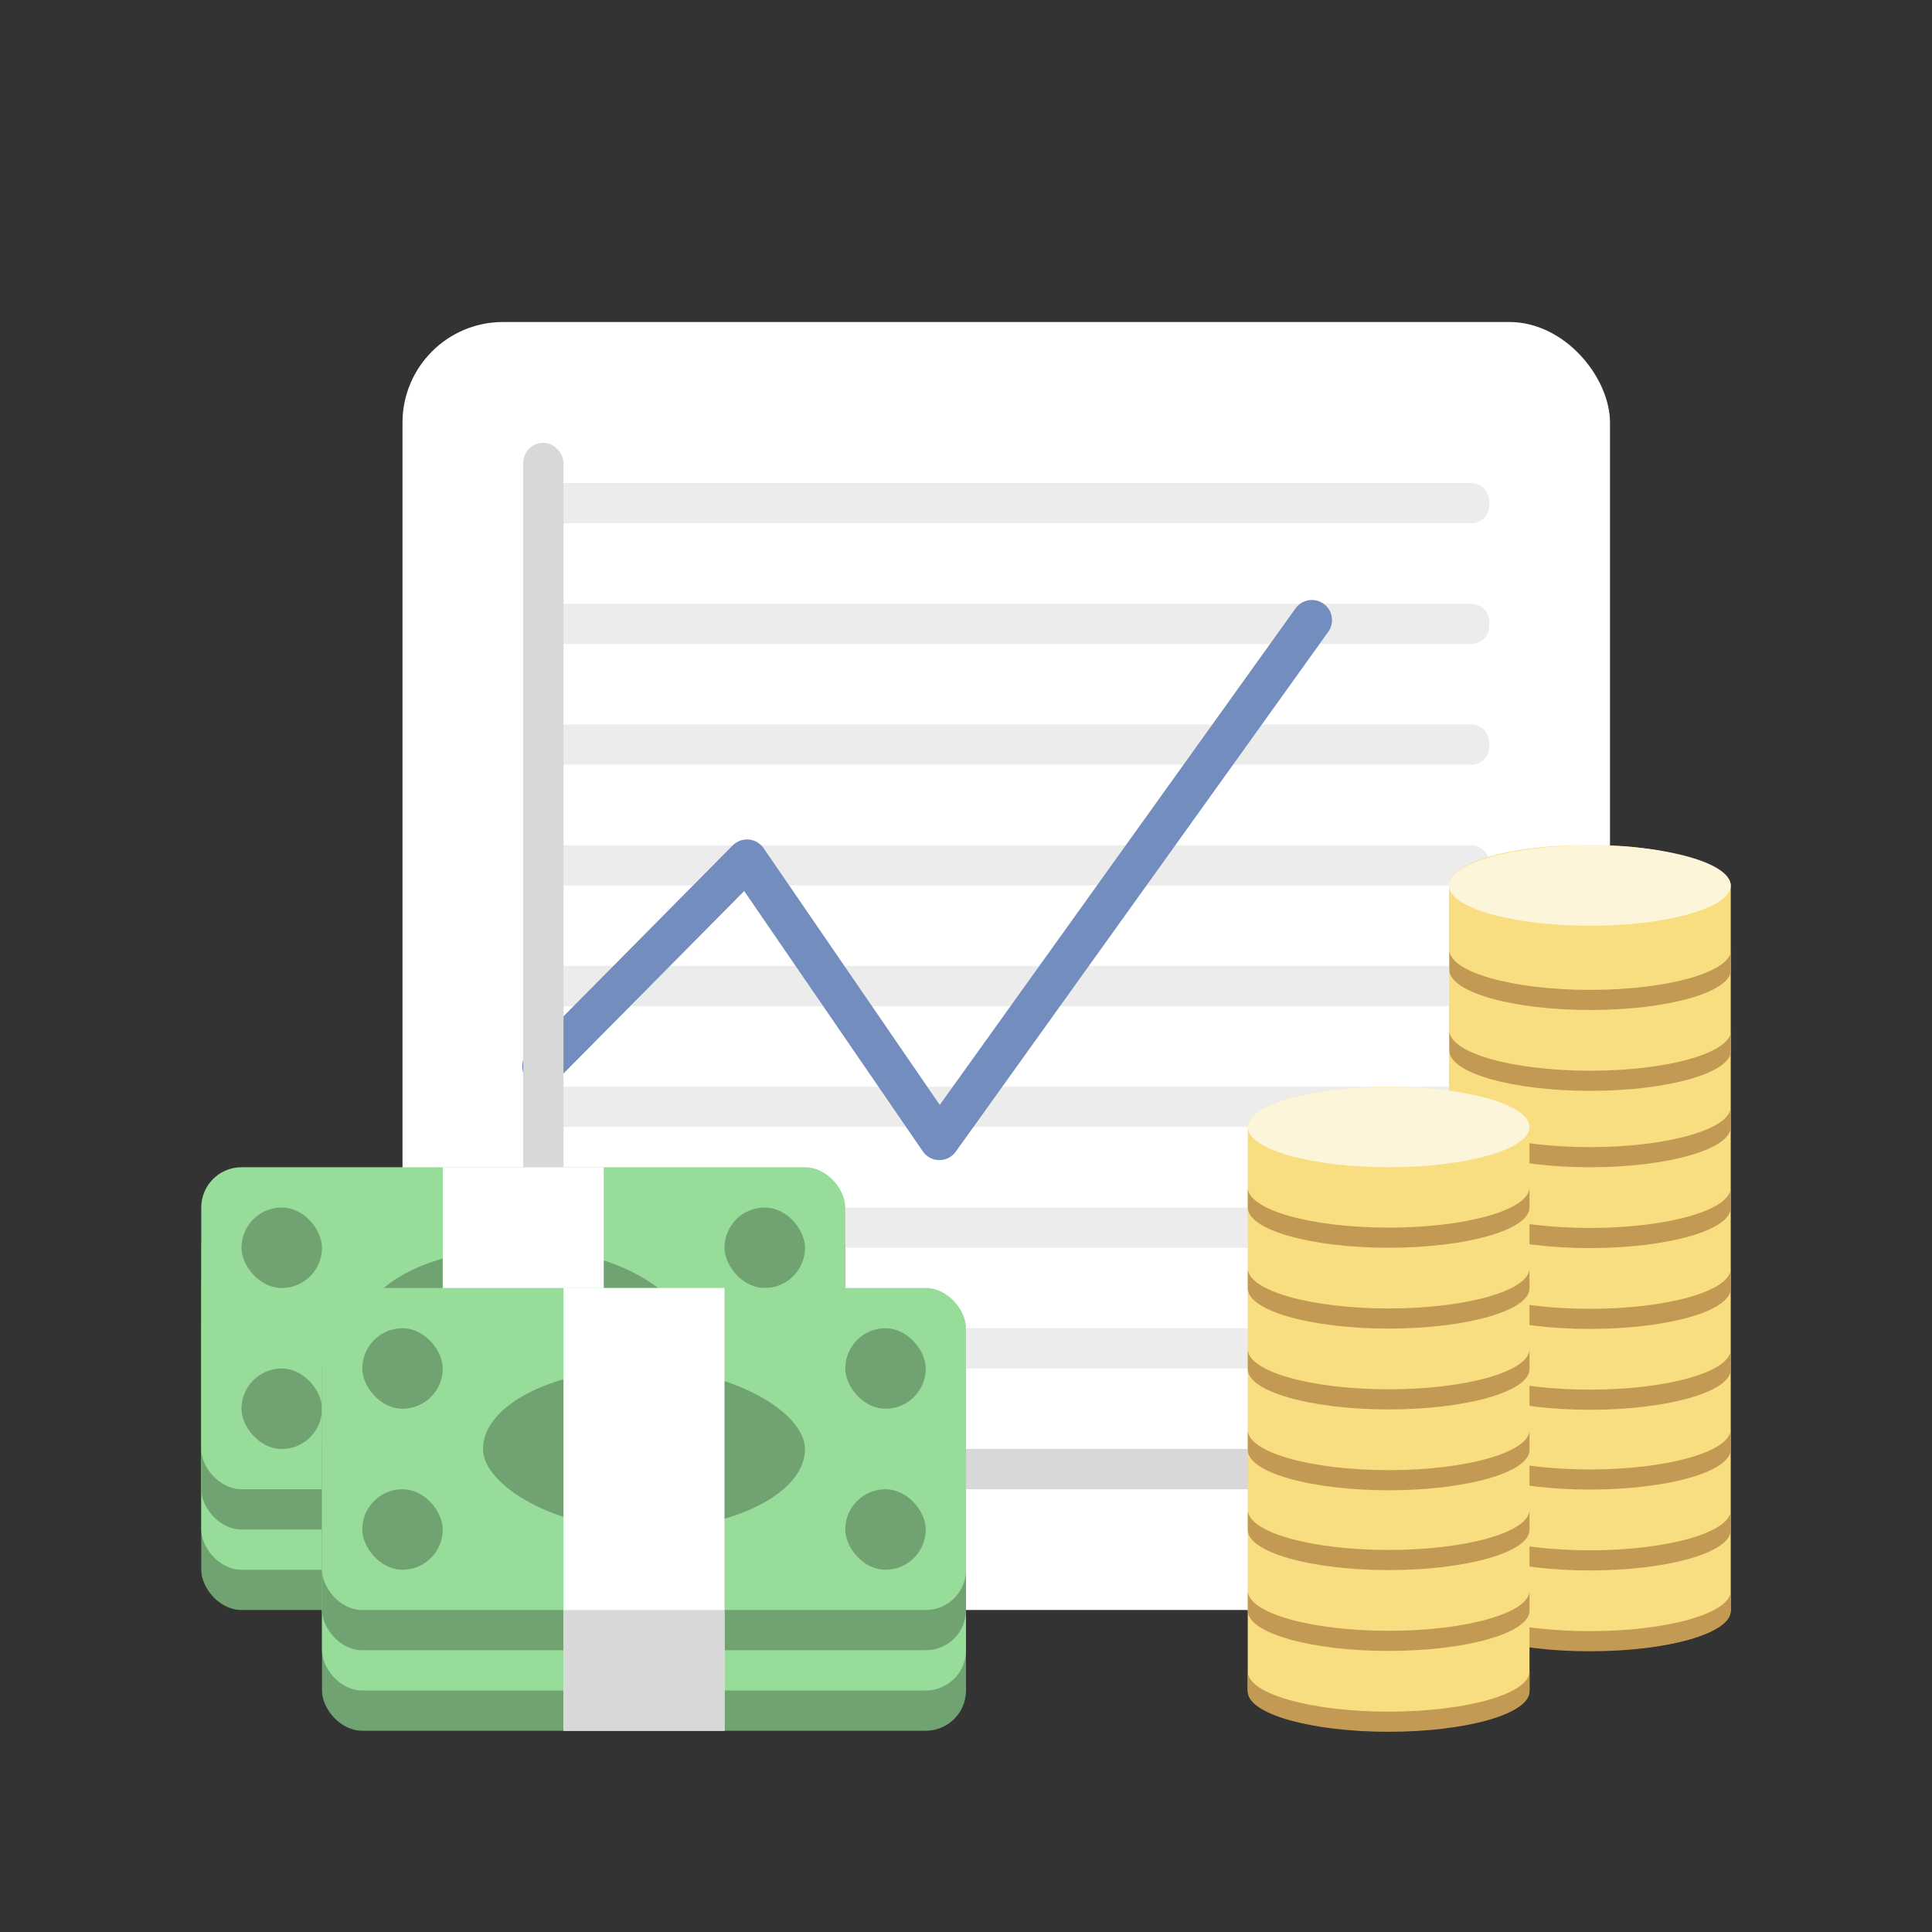 <?xml version="1.0" encoding="UTF-8" standalone="no"?>
<svg
   xmlns:dc="http://purl.org/dc/elements/1.1/"
   xmlns:cc="http://creativecommons.org/ns#"
   xmlns:rdf="http://www.w3.org/1999/02/22-rdf-syntax-ns#"
   xmlns:svg="http://www.w3.org/2000/svg"
   xmlns="http://www.w3.org/2000/svg"
   xmlns:sodipodi="http://sodipodi.sourceforge.net/DTD/sodipodi-0.dtd"
   xmlns:inkscape="http://www.inkscape.org/namespaces/inkscape"
   viewBox="0 0 192 192"
   version="1.1"
   id="svg16"
   sodipodi:docname="gnucash.svg"
   inkscape:version="0.92.4 (5da689c313, 2019-01-14)">
  <rect x="0" y="0" width="192" height="192" fill="#333333" stroke="none"/>
  <sodipodi:namedview
     pagecolor="#ffffff"
     bordercolor="#666666"
     borderopacity="1"
     objecttolerance="10"
     gridtolerance="10"
     guidetolerance="10"
     inkscape:pageopacity="0"
     inkscape:pageshadow="2"
     inkscape:window-width="1920"
     inkscape:window-height="1017"
     id="namedview18"
     showgrid="true"
     inkscape:zoom="4.9166667"
     inkscape:cx="95.363246"
     inkscape:cy="91.700935"
     inkscape:window-x="-8"
     inkscape:window-y="-8"
     inkscape:window-maximized="1"
     inkscape:current-layer="svg16"
     inkscape:snap-global="true">
    <inkscape:grid
       type="xygrid"
       id="grid827"
       spacingx="4"
       spacingy="4" />
  </sodipodi:namedview>
  <defs
     id="defs4">
    <style
       id="style2">.a{fill:none;stroke:#b1b5bd;stroke-linecap:round;stroke-linejoin:round;isolation:isolate;opacity:0.63;}</style>
  </defs>
  <rect
     style="opacity:1;vector-effect:none;fill:#ffffff;fill-opacity:1;fill-rule:evenodd;stroke:none;stroke-width:4;stroke-linecap:round;stroke-linejoin:round;stroke-miterlimit:4;stroke-dasharray:none;paint-order:stroke fill markers"
     id="rect829"
     width="120"
     height="128"
     x="40"
     y="32"
     rx="10" />
  <path
     style="opacity:1;vector-effect:none;fill:#ececec;fill-opacity:1;fill-rule:evenodd;stroke:none;stroke-width:4;stroke-linecap:round;stroke-linejoin:round;stroke-miterlimit:4;stroke-dasharray:none;paint-order:stroke fill markers"
     d="M 53.797 48 C 52.802 48 52 48.802 52 49.797 L 52 50.203 C 52 51.198 52.802 52 53.797 52 L 146.203 52 C 147.198 52 148 51.198 148 50.203 L 148 49.797 C 148 48.802 147.198 48 146.203 48 L 53.797 48 z M 53.797 60 C 52.802 60 52 60.802 52 61.797 L 52 62.203 C 52 63.198 52.802 64 53.797 64 L 146.203 64 C 147.198 64 148 63.198 148 62.203 L 148 61.797 C 148 60.802 147.198 60 146.203 60 L 53.797 60 z M 53.797 72 C 52.802 72 52 72.802 52 73.797 L 52 74.203 C 52 75.198 52.802 76 53.797 76 L 146.203 76 C 147.198 76 148 75.198 148 74.203 L 148 73.797 C 148 72.802 147.198 72 146.203 72 L 53.797 72 z M 53.797 84 C 52.802 84 52 84.802 52 85.797 L 52 86.203 C 52 87.198 52.802 88 53.797 88 L 146.203 88 C 147.198 88 148 87.198 148 86.203 L 148 85.797 C 148 84.802 147.198 84 146.203 84 L 53.797 84 z M 53.797 96 C 52.802 96 52 96.802 52 97.797 L 52 98.203 C 52 99.198 52.802 100 53.797 100 L 146.203 100 C 147.198 100 148 99.198 148 98.203 L 148 97.797 C 148 96.802 147.198 96 146.203 96 L 53.797 96 z M 53.797 108 C 52.802 108 52 108.802 52 109.797 L 52 110.203 C 52 111.198 52.802 112 53.797 112 L 146.203 112 C 147.198 112 148 111.198 148 110.203 L 148 109.797 C 148 108.802 147.198 108 146.203 108 L 53.797 108 z M 53.797 120 C 52.802 120 52 120.802 52 121.797 L 52 122.203 C 52 123.198 52.802 124 53.797 124 L 146.203 124 C 147.198 124 148 123.198 148 122.203 L 148 121.797 C 148 120.802 147.198 120 146.203 120 L 53.797 120 z M 53.797 132 C 52.802 132 52 132.802 52 133.797 L 52 134.203 C 52 135.198 52.802 136 53.797 136 L 146.203 136 C 147.198 136 148 135.198 148 134.203 L 148 133.797 C 148 132.802 147.198 132 146.203 132 L 53.797 132 z "
     id="rect1447" />
  <path
     style="fill:none;stroke:#728dbe;stroke-width:4;stroke-linecap:round;stroke-linejoin:round;stroke-miterlimit:4;stroke-dasharray:none;stroke-opacity:1"
     d="M 53.898,105.966 74.237,85.424 93.356,113.288 130.373,61.627"
     id="path1445"
     inkscape:connector-curvature="0" />
  <rect
     style="opacity:1;vector-effect:none;fill:#d8d8d8;fill-opacity:1;fill-rule:evenodd;stroke:none;stroke-width:4;stroke-linecap:round;stroke-linejoin:round;stroke-miterlimit:4;stroke-dasharray:none;paint-order:stroke fill markers"
     id="rect1345"
     width="4"
     height="104"
     x="52"
     y="44"
     ry="2" />
  <rect
     style="opacity:1;vector-effect:none;fill:#d8d8d8;fill-opacity:1;fill-rule:evenodd;stroke:none;stroke-width:4;stroke-linecap:round;stroke-linejoin:round;stroke-miterlimit:4;stroke-dasharray:none;paint-order:stroke fill markers"
     id="rect1347"
     width="96"
     height="4"
     x="52"
     y="144"
     ry="2" />
  <rect
     style="opacity:1;vector-effect:none;fill:#f9de81;fill-opacity:1;fill-rule:evenodd;stroke:none;stroke-width:4;stroke-linecap:round;stroke-linejoin:round;stroke-miterlimit:4;stroke-dasharray:none;paint-order:stroke fill markers"
     id="rect831-9-1-3"
     width="28"
     height="80"
     x="144"
     y="84"
     ry="4"
     rx="13.186" />
  <path
     style="opacity:1;vector-effect:none;fill:#c39a54;fill-opacity:1;fill-rule:evenodd;stroke:none;stroke-width:4;stroke-linecap:round;stroke-linejoin:round;stroke-miterlimit:4;stroke-dasharray:none;paint-order:stroke fill markers"
     d="M 144 110 L 144 112 C 144 114.216 150.244 116 158 116 C 165.756 116 172 114.216 172 112 L 172 110 C 172 112.216 165.756 114 158 114 C 150.244 114 144 112.216 144 110 z M 144 118.033 L 144 120.033 C 144 122.249 150.244 124.033 158 124.033 C 165.756 124.033 172 122.249 172 120.033 L 172 118.033 C 172 120.249 165.756 122.033 158 122.033 C 150.244 122.033 144 120.249 144 118.033 z M 144 126.068 L 144 128.068 C 144 130.284 150.244 132.068 158 132.068 C 165.756 132.068 172 130.284 172 128.068 L 172 126.068 C 172 128.284 165.756 130.068 158 130.068 C 150.244 130.068 144 128.284 144 126.068 z M 144 134.102 L 144 136.102 C 144 138.318 150.244 140.102 158 140.102 C 165.756 140.102 172 138.318 172 136.102 L 172 134.102 C 172 136.318 165.756 138.102 158 138.102 C 150.244 138.102 144 136.318 144 134.102 z M 144 142.033 L 144 144.033 C 144 146.249 150.244 148.033 158 148.033 C 165.756 148.033 172 146.249 172 144.033 L 172 142.033 C 172 144.249 165.756 146.033 158 146.033 C 150.244 146.033 144 144.249 144 142.033 z M 144 150.068 L 144 152.068 C 144 154.284 150.244 156.068 158 156.068 C 165.756 156.068 172 154.284 172 152.068 L 172 150.068 C 172 152.284 165.756 154.068 158 154.068 C 150.244 154.068 144 152.284 144 150.068 z M 144 158.102 L 144 160.102 C 144 162.318 150.244 164.102 158 164.102 C 165.756 164.102 172 162.318 172 160.102 L 172 158.102 C 172 160.318 165.756 162.102 158 162.102 C 150.244 162.102 144 160.318 144 158.102 z "
     id="rect831-4-6-3-57-5" />
  <rect
     style="opacity:1;vector-effect:none;fill:#f9de81;fill-opacity:1;fill-rule:evenodd;stroke:none;stroke-width:4;stroke-linecap:round;stroke-linejoin:round;stroke-miterlimit:4;stroke-dasharray:none;paint-order:stroke fill markers"
     id="rect831-4-6-3"
     width="28"
     height="64"
     x="124"
     y="108"
     ry="4"
     rx="13.949" />
  <ellipse
     style="opacity:1;vector-effect:none;fill:#fdf5d9;fill-opacity:1;fill-rule:evenodd;stroke:none;stroke-width:4;stroke-linecap:round;stroke-linejoin:round;stroke-miterlimit:4;stroke-dasharray:none;paint-order:stroke fill markers"
     id="path898"
     cx="138"
     cy="112"
     rx="14"
     ry="4" />
  <ellipse
     style="opacity:1;vector-effect:none;fill:#fdf5d9;fill-opacity:1;fill-rule:evenodd;stroke:none;stroke-width:4;stroke-linecap:round;stroke-linejoin:round;stroke-miterlimit:4;stroke-dasharray:none;paint-order:stroke fill markers"
     id="path1029"
     cx="158"
     cy="88"
     rx="14"
     ry="4" />
  <path
     style="opacity:1;vector-effect:none;fill:#c39a54;fill-opacity:1;fill-rule:evenodd;stroke:none;stroke-width:4;stroke-linecap:round;stroke-linejoin:round;stroke-miterlimit:4;stroke-dasharray:none;paint-order:stroke fill markers"
     d="M 124 118 L 124 120 C 124 122.216 130.244 124 138 124 C 145.756 124 152 122.216 152 120 L 152 118 C 152 120.216 145.756 122 138 122 C 130.244 122 124 120.216 124 118 z "
     id="rect831-4-6-3-57" />
  <path
     inkscape:connector-curvature="0"
     style="opacity:1;vector-effect:none;fill:#c39a54;fill-opacity:1;fill-rule:evenodd;stroke:none;stroke-width:4;stroke-linecap:round;stroke-linejoin:round;stroke-miterlimit:4;stroke-dasharray:none;paint-order:stroke fill markers"
     d="m 124,126.034 v 2 c 0,2.216 6.244,4 14,4 7.756,0 14,-1.784 14,-4 v -2 c 0,2.216 -6.244,4 -14,4 -7.756,0 -14,-1.784 -14,-4 z"
     id="rect831-4-6-3-57-9" />
  <path
     inkscape:connector-curvature="0"
     style="opacity:1;vector-effect:none;fill:#c39a54;fill-opacity:1;fill-rule:evenodd;stroke:none;stroke-width:4;stroke-linecap:round;stroke-linejoin:round;stroke-miterlimit:4;stroke-dasharray:none;paint-order:stroke fill markers"
     d="m 124,134.068 v 2 c 0,2.216 6.244,4 14,4 7.756,0 14,-1.784 14,-4 v -2 c 0,2.216 -6.244,4 -14,4 -7.756,0 -14,-1.784 -14,-4 z"
     id="rect831-4-6-3-57-0" />
  <path
     inkscape:connector-curvature="0"
     style="opacity:1;vector-effect:none;fill:#c39a54;fill-opacity:1;fill-rule:evenodd;stroke:none;stroke-width:4;stroke-linecap:round;stroke-linejoin:round;stroke-miterlimit:4;stroke-dasharray:none;paint-order:stroke fill markers"
     d="m 124,142.102 v 2 c 0,2.216 6.244,4 14,4 7.756,0 14,-1.784 14,-4 v -2 c 0,2.216 -6.244,4 -14,4 -7.756,0 -14,-1.784 -14,-4 z"
     id="rect831-4-6-3-57-9-1" />
  <path
     inkscape:connector-curvature="0"
     style="opacity:1;vector-effect:none;fill:#c39a54;fill-opacity:1;fill-rule:evenodd;stroke:none;stroke-width:4;stroke-linecap:round;stroke-linejoin:round;stroke-miterlimit:4;stroke-dasharray:none;paint-order:stroke fill markers"
     d="m 124,150.034 v 2 c 0,2.216 6.244,4 14,4 7.756,0 14,-1.784 14,-4 v -2 c 0,2.216 -6.244,4 -14,4 -7.756,0 -14,-1.784 -14,-4 z"
     id="rect831-4-6-3-57-8" />
  <path
     inkscape:connector-curvature="0"
     style="opacity:1;vector-effect:none;fill:#c39a54;fill-opacity:1;fill-rule:evenodd;stroke:none;stroke-width:4;stroke-linecap:round;stroke-linejoin:round;stroke-miterlimit:4;stroke-dasharray:none;paint-order:stroke fill markers"
     d="m 124,158.068 v 2 c 0,2.216 6.244,4 14,4 7.756,0 14,-1.784 14,-4 v -2 c 0,2.216 -6.244,4 -14,4 -7.756,0 -14,-1.784 -14,-4 z"
     id="rect831-4-6-3-57-9-3" />
  <path
     inkscape:connector-curvature="0"
     style="opacity:1;vector-effect:none;fill:#c39a54;fill-opacity:1;fill-rule:evenodd;stroke:none;stroke-width:4;stroke-linecap:round;stroke-linejoin:round;stroke-miterlimit:4;stroke-dasharray:none;paint-order:stroke fill markers"
     d="m 124,166.102 v 2 c 0,2.216 6.244,4 14,4 7.756,0 14,-1.784 14,-4 v -2 c 0,2.216 -6.244,4 -14,4 -7.756,0 -14,-1.784 -14,-4 z"
     id="rect831-4-6-3-57-9-5" />
  <path
     inkscape:connector-curvature="0"
     style="opacity:1;vector-effect:none;fill:#c39a54;fill-opacity:1;fill-rule:evenodd;stroke:none;stroke-width:4;stroke-linecap:round;stroke-linejoin:round;stroke-miterlimit:4;stroke-dasharray:none;paint-order:stroke fill markers"
     d="m 144.034,94.374 v 2 c 0,2.216 6.244,4 14,4 7.756,0 14,-1.784 14,-4 v -2 c 0,2.216 -6.244,4 -14,4 -7.756,0 -14,-1.784 -14,-4 z m 0,8.033 v 2 c 0,2.216 6.244,4 14,4 7.756,0 14,-1.784 14,-4 v -2 c 0,2.216 -6.244,4 -14,4 -7.756,0 -14,-1.784 -14,-4 z"
     id="rect831-4-6-3-57-5-3"
     sodipodi:nodetypes="cssscsccssscsc" />
  <g
     id="g1244"
     transform="translate(0,-12)">
    <rect
       ry="4"
       y="140"
       x="20"
       height="32"
       width="64"
       id="rect1184"
       style="opacity:1;vector-effect:none;fill:#71a372;fill-opacity:1;fill-rule:evenodd;stroke:none;stroke-width:4;stroke-linecap:round;stroke-linejoin:round;stroke-miterlimit:4;stroke-dasharray:none;paint-order:stroke fill markers" />
    <rect
       ry="4"
       y="136"
       x="20"
       height="32"
       width="64"
       id="rect1184-5"
       style="opacity:1;vector-effect:none;fill:#98dc9a;fill-opacity:1;fill-rule:evenodd;stroke:none;stroke-width:4;stroke-linecap:round;stroke-linejoin:round;stroke-miterlimit:4;stroke-dasharray:none;paint-order:stroke fill markers" />
    <rect
       ry="4"
       y="132"
       x="20"
       height="32"
       width="64"
       id="rect1184-1"
       style="opacity:1;vector-effect:none;fill:#71a372;fill-opacity:1;fill-rule:evenodd;stroke:none;stroke-width:4;stroke-linecap:round;stroke-linejoin:round;stroke-miterlimit:4;stroke-dasharray:none;paint-order:stroke fill markers" />
    <rect
       ry="4"
       y="128"
       x="20"
       height="32"
       width="64"
       id="rect1184-5-4"
       style="opacity:1;vector-effect:none;fill:#98dc9a;fill-opacity:1;fill-rule:evenodd;stroke:none;stroke-width:4;stroke-linecap:round;stroke-linejoin:round;stroke-miterlimit:4;stroke-dasharray:none;paint-order:stroke fill markers" />
    <rect
       rx="16"
       ry="8"
       y="136"
       x="36"
       height="16"
       width="32"
       id="rect1231"
       style="opacity:1;vector-effect:none;fill:#71a372;fill-opacity:1;fill-rule:evenodd;stroke:none;stroke-width:4;stroke-linecap:round;stroke-linejoin:round;stroke-miterlimit:4;stroke-dasharray:none;paint-order:stroke fill markers" />
    <rect
       y="128"
       x="44"
       height="44"
       width="16"
       id="rect1219"
       style="opacity:1;vector-effect:none;fill:#ffffff;fill-opacity:1;fill-rule:evenodd;stroke:none;stroke-width:4;stroke-linecap:round;stroke-linejoin:round;stroke-miterlimit:4;stroke-dasharray:none;paint-order:stroke fill markers" />
    <rect
       y="160"
       x="44"
       height="12"
       width="16"
       id="rect1221"
       style="opacity:1;vector-effect:none;fill:#d8d8d8;fill-opacity:1;fill-rule:evenodd;stroke:none;stroke-width:4;stroke-linecap:round;stroke-linejoin:round;stroke-miterlimit:4;stroke-dasharray:none;paint-order:stroke fill markers" />
    <rect
       ry="4"
       y="132"
       x="24"
       height="8"
       width="8"
       id="rect1223"
       style="opacity:1;vector-effect:none;fill:#71a372;fill-opacity:1;fill-rule:evenodd;stroke:none;stroke-width:4;stroke-linecap:round;stroke-linejoin:round;stroke-miterlimit:4;stroke-dasharray:none;paint-order:stroke fill markers" />
    <rect
       ry="4"
       y="132"
       x="72"
       height="8"
       width="8"
       id="rect1225"
       style="opacity:1;vector-effect:none;fill:#71a372;fill-opacity:1;fill-rule:evenodd;stroke:none;stroke-width:4;stroke-linecap:round;stroke-linejoin:round;stroke-miterlimit:4;stroke-dasharray:none;paint-order:stroke fill markers" />
    <rect
       ry="4"
       y="148"
       x="72"
       height="8"
       width="8"
       id="rect1227"
       style="opacity:1;vector-effect:none;fill:#71a372;fill-opacity:1;fill-rule:evenodd;stroke:none;stroke-width:4;stroke-linecap:round;stroke-linejoin:round;stroke-miterlimit:4;stroke-dasharray:none;paint-order:stroke fill markers" />
    <rect
       ry="4"
       y="148"
       x="24"
       height="8"
       width="8"
       id="rect1229"
       style="opacity:1;vector-effect:none;fill:#71a372;fill-opacity:1;fill-rule:evenodd;stroke:none;stroke-width:4;stroke-linecap:round;stroke-linejoin:round;stroke-miterlimit:4;stroke-dasharray:none;paint-order:stroke fill markers" />
  </g>
  <g
     transform="translate(12)"
     id="g1244-0">
    <rect
       ry="4"
       y="140"
       x="20"
       height="32"
       width="64"
       id="rect1184-54"
       style="opacity:1;vector-effect:none;fill:#71a372;fill-opacity:1;fill-rule:evenodd;stroke:none;stroke-width:4;stroke-linecap:round;stroke-linejoin:round;stroke-miterlimit:4;stroke-dasharray:none;paint-order:stroke fill markers" />
    <rect
       ry="4"
       y="136"
       x="20"
       height="32"
       width="64"
       id="rect1184-5-40"
       style="opacity:1;vector-effect:none;fill:#98dc9a;fill-opacity:1;fill-rule:evenodd;stroke:none;stroke-width:4;stroke-linecap:round;stroke-linejoin:round;stroke-miterlimit:4;stroke-dasharray:none;paint-order:stroke fill markers" />
    <rect
       ry="4"
       y="132"
       x="20"
       height="32"
       width="64"
       id="rect1184-1-4"
       style="opacity:1;vector-effect:none;fill:#71a372;fill-opacity:1;fill-rule:evenodd;stroke:none;stroke-width:4;stroke-linecap:round;stroke-linejoin:round;stroke-miterlimit:4;stroke-dasharray:none;paint-order:stroke fill markers" />
    <rect
       ry="4"
       y="128"
       x="20"
       height="32"
       width="64"
       id="rect1184-5-4-9"
       style="opacity:1;vector-effect:none;fill:#98dc9a;fill-opacity:1;fill-rule:evenodd;stroke:none;stroke-width:4;stroke-linecap:round;stroke-linejoin:round;stroke-miterlimit:4;stroke-dasharray:none;paint-order:stroke fill markers" />
    <rect
       rx="16"
       ry="8"
       y="136"
       x="36"
       height="16"
       width="32"
       id="rect1231-4"
       style="opacity:1;vector-effect:none;fill:#71a372;fill-opacity:1;fill-rule:evenodd;stroke:none;stroke-width:4;stroke-linecap:round;stroke-linejoin:round;stroke-miterlimit:4;stroke-dasharray:none;paint-order:stroke fill markers" />
    <rect
       y="128"
       x="44"
       height="44"
       width="16"
       id="rect1219-8"
       style="opacity:1;vector-effect:none;fill:#ffffff;fill-opacity:1;fill-rule:evenodd;stroke:none;stroke-width:4;stroke-linecap:round;stroke-linejoin:round;stroke-miterlimit:4;stroke-dasharray:none;paint-order:stroke fill markers" />
    <rect
       y="160"
       x="44"
       height="12"
       width="16"
       id="rect1221-4"
       style="opacity:1;vector-effect:none;fill:#d8d8d8;fill-opacity:1;fill-rule:evenodd;stroke:none;stroke-width:4;stroke-linecap:round;stroke-linejoin:round;stroke-miterlimit:4;stroke-dasharray:none;paint-order:stroke fill markers" />
    <rect
       ry="4"
       y="132"
       x="24"
       height="8"
       width="8"
       id="rect1223-5"
       style="opacity:1;vector-effect:none;fill:#71a372;fill-opacity:1;fill-rule:evenodd;stroke:none;stroke-width:4;stroke-linecap:round;stroke-linejoin:round;stroke-miterlimit:4;stroke-dasharray:none;paint-order:stroke fill markers" />
    <rect
       ry="4"
       y="132"
       x="72"
       height="8"
       width="8"
       id="rect1225-8"
       style="opacity:1;vector-effect:none;fill:#71a372;fill-opacity:1;fill-rule:evenodd;stroke:none;stroke-width:4;stroke-linecap:round;stroke-linejoin:round;stroke-miterlimit:4;stroke-dasharray:none;paint-order:stroke fill markers" />
    <rect
       ry="4"
       y="148"
       x="72"
       height="8"
       width="8"
       id="rect1227-5"
       style="opacity:1;vector-effect:none;fill:#71a372;fill-opacity:1;fill-rule:evenodd;stroke:none;stroke-width:4;stroke-linecap:round;stroke-linejoin:round;stroke-miterlimit:4;stroke-dasharray:none;paint-order:stroke fill markers" />
    <rect
       ry="4"
       y="148"
       x="24"
       height="8"
       width="8"
       id="rect1229-0"
       style="opacity:1;vector-effect:none;fill:#71a372;fill-opacity:1;fill-rule:evenodd;stroke:none;stroke-width:4;stroke-linecap:round;stroke-linejoin:round;stroke-miterlimit:4;stroke-dasharray:none;paint-order:stroke fill markers" />
  </g>
</svg>
